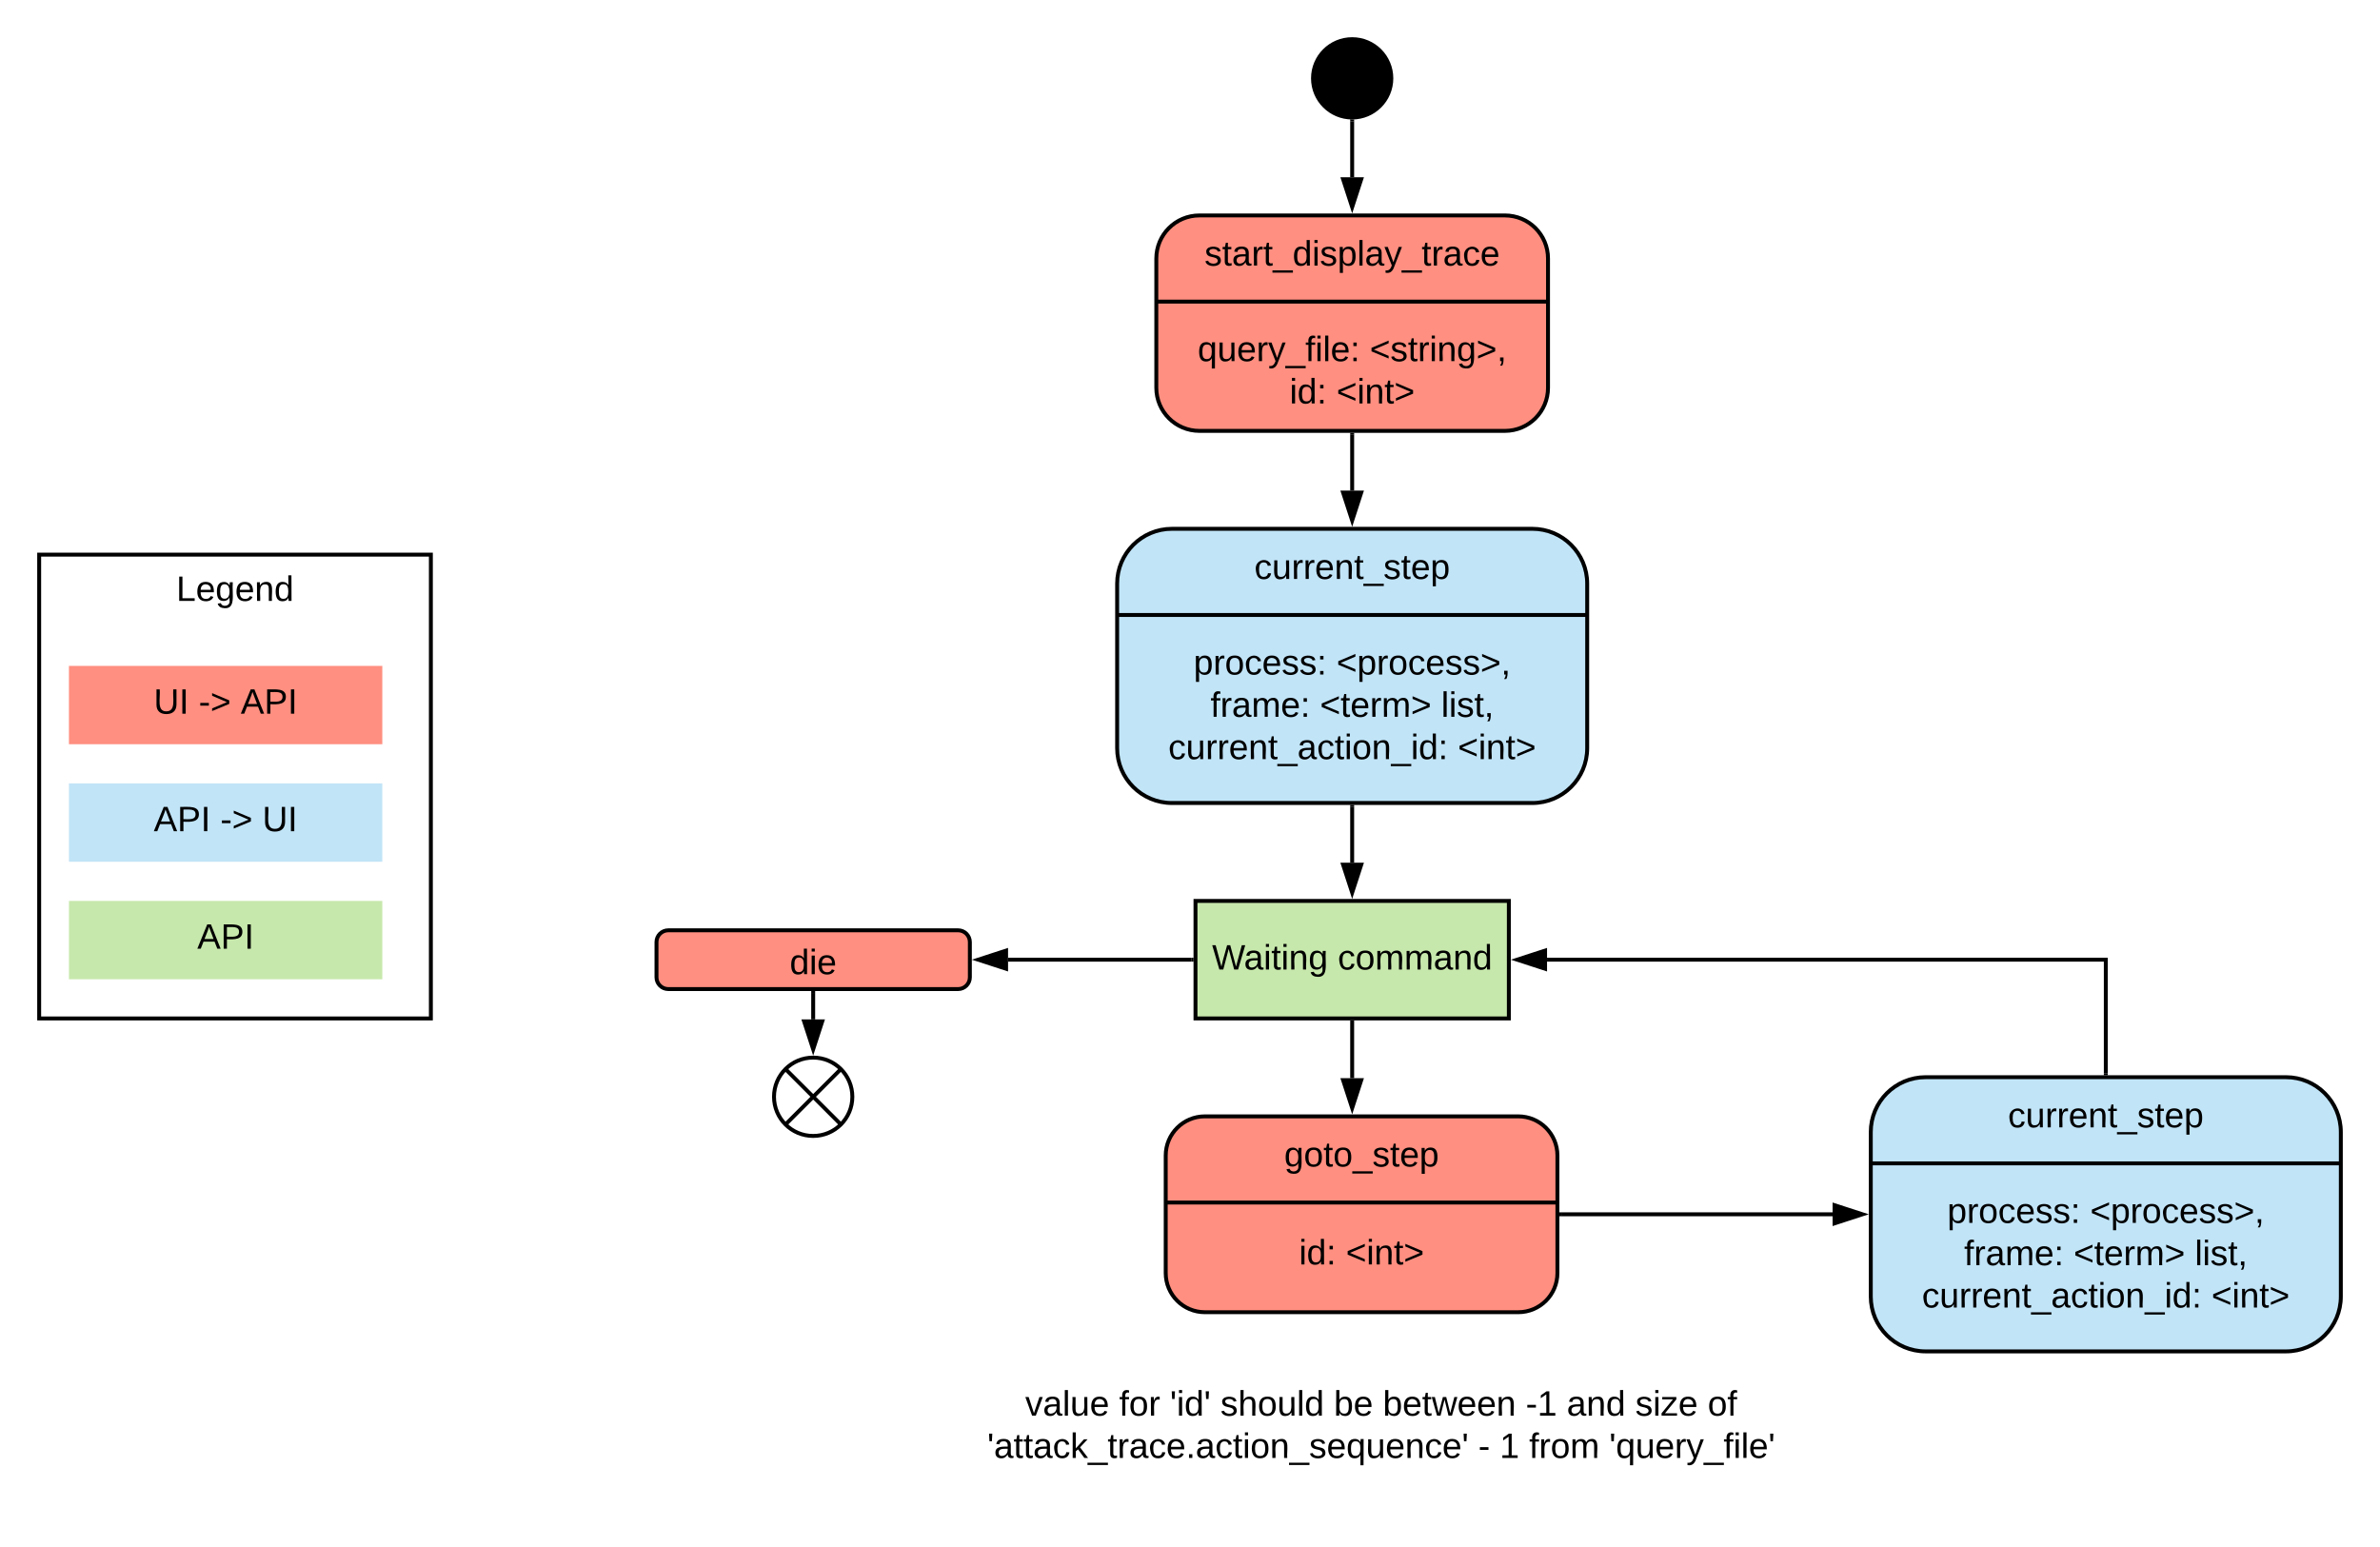 <svg xmlns="http://www.w3.org/2000/svg" xmlns:xlink="http://www.w3.org/1999/xlink" xmlns:lucid="lucid" width="1215.2" height="790"><g transform="translate(-44.8 -840)" lucid:page-tab-id="0_0"><path d="M0 0h1870.4v2582.4H0z" fill="#fff"/><path d="M540 1530h420v80H540z" fill="none"/><use xlink:href="#a" transform="matrix(1,0,0,1,540,1530) translate(28.275 32.8)"/><use xlink:href="#b" transform="matrix(1,0,0,1,540,1530) translate(76.225 32.8)"/><use xlink:href="#c" transform="matrix(1,0,0,1,540,1530) translate(102.175 32.8)"/><use xlink:href="#d" transform="matrix(1,0,0,1,540,1530) translate(127.925 32.8)"/><use xlink:href="#e" transform="matrix(1,0,0,1,540,1530) translate(185.875 32.8)"/><use xlink:href="#f" transform="matrix(1,0,0,1,540,1530) translate(210.875 32.8)"/><use xlink:href="#g" transform="matrix(1,0,0,1,540,1530) translate(283.825 32.8)"/><use xlink:href="#h" transform="matrix(1,0,0,1,540,1530) translate(304.775 32.8)"/><use xlink:href="#i" transform="matrix(1,0,0,1,540,1530) translate(339.775 32.8)"/><use xlink:href="#j" transform="matrix(1,0,0,1,540,1530) translate(376.725 32.8)"/><use xlink:href="#k" transform="matrix(1,0,0,1,540,1530) translate(8.9 54.4)"/><use xlink:href="#l" transform="matrix(1,0,0,1,540,1530) translate(259.6 54.4)"/><use xlink:href="#m" transform="matrix(1,0,0,1,540,1530) translate(270.55 54.4)"/><use xlink:href="#n" transform="matrix(1,0,0,1,540,1530) translate(285.55 54.4)"/><use xlink:href="#o" transform="matrix(1,0,0,1,540,1530) translate(326.45 54.4)"/><path d="M657.2 950c-12.15 0-22 9.85-22 22v66c0 12.15 9.85 22 22 22h156c12.15 0 22-9.85 22-22v-66c0-12.15-9.85-22-22-22z" stroke="#000" stroke-width="2" fill="#ff8f80"/><path d="M635.2 994h200" stroke="#000" stroke-width="2" fill="none"/><use xlink:href="#p" transform="matrix(1,0,0,1,675.2,950) translate(-15.4 25.6)"/><use xlink:href="#q" transform="matrix(1,0,0,1,655.2,1010) translate(1.125 14.4)"/><use xlink:href="#r" transform="matrix(1,0,0,1,655.2,1010) translate(88.975 14.4)"/><use xlink:href="#s" transform="matrix(1,0,0,1,655.2,1010) translate(48.05 36)"/><use xlink:href="#t" transform="matrix(1,0,0,1,655.2,1010) translate(72 36)"/><path d="M660 1410c-11.05 0-20 8.95-20 20v60c0 11.05 8.95 20 20 20h160c11.05 0 20-8.95 20-20v-60c0-11.05-8.95-20-20-20z" stroke="#000" stroke-width="2" fill="#ff8f80"/><path d="M640 1454h200" stroke="#000" stroke-width="2" fill="none"/><use xlink:href="#u" transform="matrix(1,0,0,1,680,1410) translate(20.5 25.6)"/><use xlink:href="#v" transform="matrix(1,0,0,1,660,1470) translate(48.05 15.6)"/><use xlink:href="#t" transform="matrix(1,0,0,1,660,1470) translate(72 15.6)"/><path d="M1028 1390c-15.46 0-28 12.54-28 28v84c0 15.46 12.54 28 28 28h184c15.46 0 28-12.54 28-28v-84c0-15.46-12.54-28-28-28z" stroke="#000" stroke-width="2" fill="#c1e4f7"/><path d="M1000 1434h240" stroke="#000" stroke-width="2" fill="none"/><use xlink:href="#w" transform="matrix(1,0,0,1,1048,1390) translate(22.05 25.6)"/><use xlink:href="#x" transform="matrix(1,0,0,1,1024,1450) translate(15.05 14.4)"/><use xlink:href="#y" transform="matrix(1,0,0,1,1024,1450) translate(88 14.4)"/><use xlink:href="#z" transform="matrix(1,0,0,1,1024,1450) translate(23.65 36)"/><use xlink:href="#A" transform="matrix(1,0,0,1,1024,1450) translate(79.55 36)"/><use xlink:href="#B" transform="matrix(1,0,0,1,1024,1450) translate(141.45 36)"/><use xlink:href="#C" transform="matrix(1,0,0,1,1024,1450) translate(2.125 57.6)"/><use xlink:href="#t" transform="matrix(1,0,0,1,1024,1450) translate(149.925 57.6)"/><path d="M842 1460h138.5" stroke="#000" stroke-width="2" fill="none"/><path d="M842.03 1461H841v-2h1.03z"/><path d="M995.76 1460l-14.26 4.64v-9.28z" stroke="#000" stroke-width="2"/><path d="M655.2 1300h160v60h-160z" stroke="#000" stroke-width="2" fill="#c7e8ac"/><use xlink:href="#D" transform="matrix(1,0,0,1,660.2,1305) translate(3.45 30.025)"/><use xlink:href="#E" transform="matrix(1,0,0,1,660.2,1305) translate(67.65 30.025)"/><path d="M735.2 1362v28.5" stroke="#000" stroke-width="2" fill="none"/><path d="M736.2 1362.03h-2V1361h2z"/><path d="M735.2 1405.76l-4.64-14.26h9.28z" stroke="#000" stroke-width="2"/><path d="M1120 1388v-58H834.7" stroke="#000" stroke-width="2" fill="none"/><path d="M1121 1389h-2v-1.03h2z"/><path d="M819.44 1330l14.26-4.64v9.28z" stroke="#000" stroke-width="2"/><path d="M386 1315c-3.3 0-6 2.7-6 6v18c0 3.3 2.7 6 6 6h148c3.3 0 6-2.7 6-6v-18c0-3.3-2.7-6-6-6z" stroke="#000" stroke-width="2" fill="#ff8f80"/><use xlink:href="#F" transform="matrix(1,0,0,1,388,1323) translate(60.025 14.4)"/><path d="M480 1400c0 11.05-8.95 20-20 20s-20-8.95-20-20 8.95-20 20-20 20 8.95 20 20z" stroke="#000" stroke-width="2" fill="#fff"/><path d="M445.86 1385.86l28.28 28.28m0-28.28l-28.28 28.28M653.2 1330h-93.7" stroke="#000" stroke-width="2" fill="none"/><path d="M654.2 1331h-1.03v-2h1.03z"/><path d="M544.24 1330l14.26-4.64v9.28z" stroke="#000" stroke-width="2"/><path d="M643.2 1110c-15.46 0-28 12.54-28 28v84c0 15.46 12.54 28 28 28h184c15.46 0 28-12.54 28-28v-84c0-15.46-12.54-28-28-28z" stroke="#000" stroke-width="2" fill="#c1e4f7"/><path d="M615.2 1154h240" stroke="#000" stroke-width="2" fill="none"/><g><use xlink:href="#w" transform="matrix(1,0,0,1,663.2,1110) translate(22.05 25.6)"/></g><g><use xlink:href="#x" transform="matrix(1,0,0,1,639.2,1170) translate(15.05 14.4)"/><use xlink:href="#y" transform="matrix(1,0,0,1,639.2,1170) translate(88 14.4)"/><use xlink:href="#z" transform="matrix(1,0,0,1,639.2,1170) translate(23.65 36)"/><use xlink:href="#A" transform="matrix(1,0,0,1,639.2,1170) translate(79.55 36)"/><use xlink:href="#B" transform="matrix(1,0,0,1,639.2,1170) translate(141.45 36)"/><use xlink:href="#C" transform="matrix(1,0,0,1,639.2,1170) translate(2.125 57.6)"/><use xlink:href="#t" transform="matrix(1,0,0,1,639.2,1170) translate(149.925 57.6)"/></g><path d="M755.2 880c0 11.05-8.95 20-20 20s-20-8.95-20-20 8.95-20 20-20 20 8.95 20 20z" stroke="#000" stroke-width="2"/><path d="M735.2 1252v28.5" stroke="#000" stroke-width="2" fill="none"/><path d="M736.2 1252.03h-2V1251h2z"/><path d="M735.2 1295.76l-4.64-14.26h9.28z" stroke="#000" stroke-width="2"/><path d="M80 1180h160v40H80z" fill="#ff8f80"/><g><use xlink:href="#G" transform="matrix(1,0,0,1,80,1180) translate(43.305 24.4)"/><use xlink:href="#H" transform="matrix(1,0,0,1,80,1180) translate(66.255 24.4)"/><use xlink:href="#I" transform="matrix(1,0,0,1,80,1180) translate(87.705 24.4)"/></g><path d="M80 1240h160v40H80z" fill="#c1e4f7"/><g><use xlink:href="#J" transform="matrix(1,0,0,1,80,1240) translate(43.305 24.4)"/><use xlink:href="#H" transform="matrix(1,0,0,1,80,1240) translate(77.305 24.4)"/><use xlink:href="#K" transform="matrix(1,0,0,1,80,1240) translate(98.755 24.4)"/></g><path d="M64.8 1123.2h200V1360h-200z" stroke="#000" stroke-width="2" fill-opacity="0"/><g><use xlink:href="#L" transform="matrix(1,0,0,1,72.8,1131.2) translate(62 15.6)"/></g><path d="M80 1300h160v40H80z" fill="#c7e8ac"/><g><use xlink:href="#M" transform="matrix(1,0,0,1,80,1300) translate(65.505 24.4)"/></g><path d="M735.2 1062v28.5" stroke="#000" stroke-width="2" fill="none"/><path d="M736.2 1062.03h-2V1061h2z"/><path d="M735.2 1105.76l-4.64-14.26h9.28z" stroke="#000" stroke-width="2"/><path d="M735.2 902v28.5" stroke="#000" stroke-width="2" fill="none"/><path d="M735.16 901l1.04-.03v1.06h-2v-1.15z"/><path d="M735.2 945.76l-4.64-14.26h9.28z" stroke="#000" stroke-width="2"/><path d="M460 1347v13.5" stroke="#000" stroke-width="2" fill="none"/><path d="M461 1347.03h-2V1346h2z"/><path d="M460 1375.76l-4.64-14.26h9.28z" stroke="#000" stroke-width="2"/><defs><path d="M108 0H70L1-190h34L89-25l56-165h34" id="N"/><path d="M141-36C126-15 110 5 73 4 37 3 15-17 15-53c-1-64 63-63 125-63 3-35-9-54-41-54-24 1-41 7-42 31l-33-3c5-37 33-52 76-52 45 0 72 20 72 64v82c-1 20 7 32 28 27v20c-31 9-61-2-59-35zM48-53c0 20 12 33 32 33 41-3 63-29 60-74-43 2-92-5-92 41" id="O"/><path d="M24 0v-261h32V0H24" id="P"/><path d="M84 4C-5 8 30-112 23-190h32v120c0 31 7 50 39 49 72-2 45-101 50-169h31l1 190h-30c-1-10 1-25-2-33-11 22-28 36-60 37" id="Q"/><path d="M100-194c63 0 86 42 84 106H49c0 40 14 67 53 68 26 1 43-12 49-29l28 8c-11 28-37 45-77 45C44 4 14-33 15-96c1-61 26-98 85-98zm52 81c6-60-76-77-97-28-3 7-6 17-6 28h103" id="R"/><g id="a"><use transform="matrix(0.05,0,0,0.05,0,0)" xlink:href="#N"/><use transform="matrix(0.05,0,0,0.05,9,0)" xlink:href="#O"/><use transform="matrix(0.05,0,0,0.05,19,0)" xlink:href="#P"/><use transform="matrix(0.05,0,0,0.05,22.95,0)" xlink:href="#Q"/><use transform="matrix(0.05,0,0,0.05,32.95,0)" xlink:href="#R"/></g><path d="M101-234c-31-9-42 10-38 44h38v23H63V0H32v-167H5v-23h27c-7-52 17-82 69-68v24" id="S"/><path d="M100-194c62-1 85 37 85 99 1 63-27 99-86 99S16-35 15-95c0-66 28-99 85-99zM99-20c44 1 53-31 53-75 0-43-8-75-51-75s-53 32-53 75 10 74 51 75" id="T"/><path d="M114-163C36-179 61-72 57 0H25l-1-190h30c1 12-1 29 2 39 6-27 23-49 58-41v29" id="U"/><g id="b"><use transform="matrix(0.05,0,0,0.05,0,0)" xlink:href="#S"/><use transform="matrix(0.05,0,0,0.05,5,0)" xlink:href="#T"/><use transform="matrix(0.05,0,0,0.05,15,0)" xlink:href="#U"/></g><path d="M47-170H22l-4-78h33" id="V"/><path d="M24-231v-30h32v30H24zM24 0v-190h32V0H24" id="W"/><path d="M85-194c31 0 48 13 60 33l-1-100h32l1 261h-30c-2-10 0-23-3-31C134-8 116 4 85 4 32 4 16-35 15-94c0-66 23-100 70-100zm9 24c-40 0-46 34-46 75 0 40 6 74 45 74 42 0 51-32 51-76 0-42-9-74-50-73" id="X"/><g id="c"><use transform="matrix(0.05,0,0,0.05,0,0)" xlink:href="#V"/><use transform="matrix(0.05,0,0,0.05,3.4,0)" xlink:href="#W"/><use transform="matrix(0.05,0,0,0.05,7.35,0)" xlink:href="#X"/><use transform="matrix(0.05,0,0,0.05,17.35,0)" xlink:href="#V"/></g><path d="M135-143c-3-34-86-38-87 0 15 53 115 12 119 90S17 21 10-45l28-5c4 36 97 45 98 0-10-56-113-15-118-90-4-57 82-63 122-42 12 7 21 19 24 35" id="Y"/><path d="M106-169C34-169 62-67 57 0H25v-261h32l-1 103c12-21 28-36 61-36 89 0 53 116 60 194h-32v-121c2-32-8-49-39-48" id="Z"/><g id="d"><use transform="matrix(0.05,0,0,0.05,0,0)" xlink:href="#Y"/><use transform="matrix(0.05,0,0,0.05,9,0)" xlink:href="#Z"/><use transform="matrix(0.05,0,0,0.05,19,0)" xlink:href="#T"/><use transform="matrix(0.05,0,0,0.05,29,0)" xlink:href="#Q"/><use transform="matrix(0.05,0,0,0.05,39,0)" xlink:href="#P"/><use transform="matrix(0.05,0,0,0.05,42.95,0)" xlink:href="#X"/></g><path d="M115-194c53 0 69 39 70 98 0 66-23 100-70 100C84 3 66-7 56-30L54 0H23l1-261h32v101c10-23 28-34 59-34zm-8 174c40 0 45-34 45-75 0-40-5-75-45-74-42 0-51 32-51 76 0 43 10 73 51 73" id="aa"/><g id="e"><use transform="matrix(0.05,0,0,0.05,0,0)" xlink:href="#aa"/><use transform="matrix(0.05,0,0,0.05,10,0)" xlink:href="#R"/></g><path d="M59-47c-2 24 18 29 38 22v24C64 9 27 4 27-40v-127H5v-23h24l9-43h21v43h35v23H59v120" id="ab"/><path d="M206 0h-36l-40-164L89 0H53L-1-190h32L70-26l43-164h34l41 164 42-164h31" id="ac"/><path d="M117-194c89-4 53 116 60 194h-32v-121c0-31-8-49-39-48C34-167 62-67 57 0H25l-1-190h30c1 10-1 24 2 32 11-22 29-35 61-36" id="ad"/><g id="f"><use transform="matrix(0.05,0,0,0.05,0,0)" xlink:href="#aa"/><use transform="matrix(0.05,0,0,0.05,10,0)" xlink:href="#R"/><use transform="matrix(0.05,0,0,0.05,20,0)" xlink:href="#ab"/><use transform="matrix(0.05,0,0,0.05,25,0)" xlink:href="#ac"/><use transform="matrix(0.05,0,0,0.05,37.95,0)" xlink:href="#R"/><use transform="matrix(0.05,0,0,0.05,47.95,0)" xlink:href="#R"/><use transform="matrix(0.05,0,0,0.05,57.95,0)" xlink:href="#ad"/></g><path d="M16-82v-28h88v28H16" id="ae"/><path d="M27 0v-27h64v-190l-56 39v-29l58-41h29v221h61V0H27" id="af"/><g id="g"><use transform="matrix(0.05,0,0,0.05,0,0)" xlink:href="#ae"/><use transform="matrix(0.05,0,0,0.05,5.95,0)" xlink:href="#af"/></g><g id="h"><use transform="matrix(0.05,0,0,0.05,0,0)" xlink:href="#O"/><use transform="matrix(0.05,0,0,0.05,10,0)" xlink:href="#ad"/><use transform="matrix(0.05,0,0,0.05,20,0)" xlink:href="#X"/></g><path d="M9 0v-24l116-142H16v-24h144v24L44-24h123V0H9" id="ag"/><g id="i"><use transform="matrix(0.05,0,0,0.05,0,0)" xlink:href="#Y"/><use transform="matrix(0.05,0,0,0.05,9,0)" xlink:href="#W"/><use transform="matrix(0.05,0,0,0.05,12.95,0)" xlink:href="#ag"/><use transform="matrix(0.05,0,0,0.05,21.95,0)" xlink:href="#R"/></g><g id="j"><use transform="matrix(0.05,0,0,0.05,0,0)" xlink:href="#T"/><use transform="matrix(0.05,0,0,0.05,10,0)" xlink:href="#S"/></g><path d="M96-169c-40 0-48 33-48 73s9 75 48 75c24 0 41-14 43-38l32 2c-6 37-31 61-74 61-59 0-76-41-82-99-10-93 101-131 147-64 4 7 5 14 7 22l-32 3c-4-21-16-35-41-35" id="ah"/><path d="M143 0L79-87 56-68V0H24v-261h32v163l83-92h37l-77 82L181 0h-38" id="ai"/><path d="M-5 72V49h209v23H-5" id="aj"/><path d="M33 0v-38h34V0H33" id="ak"/><path d="M145-31C134-9 116 4 85 4 32 4 16-35 15-94c0-59 17-99 70-100 32-1 48 14 60 33 0-11-1-24 2-32h30l-1 268h-32zM93-21c41 0 51-33 51-76s-8-73-50-73c-40 0-46 35-46 75s5 74 45 74" id="al"/><g id="k"><use transform="matrix(0.05,0,0,0.05,0,0)" xlink:href="#V"/><use transform="matrix(0.05,0,0,0.05,3.4,0)" xlink:href="#O"/><use transform="matrix(0.05,0,0,0.05,13.4,0)" xlink:href="#ab"/><use transform="matrix(0.05,0,0,0.05,18.4,0)" xlink:href="#ab"/><use transform="matrix(0.05,0,0,0.05,23.4,0)" xlink:href="#O"/><use transform="matrix(0.05,0,0,0.05,33.4,0)" xlink:href="#ah"/><use transform="matrix(0.05,0,0,0.05,42.4,0)" xlink:href="#ai"/><use transform="matrix(0.05,0,0,0.05,51.4,0)" xlink:href="#aj"/><use transform="matrix(0.05,0,0,0.05,61.4,0)" xlink:href="#ab"/><use transform="matrix(0.05,0,0,0.05,66.4,0)" xlink:href="#U"/><use transform="matrix(0.05,0,0,0.05,72.35,0)" xlink:href="#O"/><use transform="matrix(0.05,0,0,0.05,82.35,0)" xlink:href="#ah"/><use transform="matrix(0.05,0,0,0.05,91.35,0)" xlink:href="#R"/><use transform="matrix(0.05,0,0,0.05,101.35,0)" xlink:href="#ak"/><use transform="matrix(0.05,0,0,0.05,106.35,0)" xlink:href="#O"/><use transform="matrix(0.05,0,0,0.05,116.35,0)" xlink:href="#ah"/><use transform="matrix(0.05,0,0,0.05,125.35,0)" xlink:href="#ab"/><use transform="matrix(0.05,0,0,0.05,130.35,0)" xlink:href="#W"/><use transform="matrix(0.05,0,0,0.05,134.3,0)" xlink:href="#T"/><use transform="matrix(0.05,0,0,0.05,144.3,0)" xlink:href="#ad"/><use transform="matrix(0.05,0,0,0.05,154.3,0)" xlink:href="#aj"/><use transform="matrix(0.05,0,0,0.05,164.3,0)" xlink:href="#Y"/><use transform="matrix(0.05,0,0,0.05,173.3,0)" xlink:href="#R"/><use transform="matrix(0.05,0,0,0.05,183.3,0)" xlink:href="#al"/><use transform="matrix(0.05,0,0,0.05,193.3,0)" xlink:href="#Q"/><use transform="matrix(0.05,0,0,0.05,203.3,0)" xlink:href="#R"/><use transform="matrix(0.05,0,0,0.05,213.3,0)" xlink:href="#ad"/><use transform="matrix(0.05,0,0,0.05,223.3,0)" xlink:href="#ah"/><use transform="matrix(0.05,0,0,0.05,232.3,0)" xlink:href="#R"/><use transform="matrix(0.05,0,0,0.05,242.3,0)" xlink:href="#V"/></g><use transform="matrix(0.05,0,0,0.05,0,0)" xlink:href="#ae" id="l"/><use transform="matrix(0.05,0,0,0.05,0,0)" xlink:href="#af" id="m"/><path d="M210-169c-67 3-38 105-44 169h-31v-121c0-29-5-50-35-48C34-165 62-65 56 0H25l-1-190h30c1 10-1 24 2 32 10-44 99-50 107 0 11-21 27-35 58-36 85-2 47 119 55 194h-31v-121c0-29-5-49-35-48" id="am"/><g id="n"><use transform="matrix(0.05,0,0,0.05,0,0)" xlink:href="#S"/><use transform="matrix(0.05,0,0,0.05,5,0)" xlink:href="#U"/><use transform="matrix(0.05,0,0,0.05,10.95,0)" xlink:href="#T"/><use transform="matrix(0.05,0,0,0.05,20.95,0)" xlink:href="#am"/></g><path d="M179-190L93 31C79 59 56 82 12 73V49c39 6 53-20 64-50L1-190h34L92-34l54-156h33" id="an"/><g id="o"><use transform="matrix(0.05,0,0,0.05,0,0)" xlink:href="#V"/><use transform="matrix(0.05,0,0,0.05,3.4,0)" xlink:href="#al"/><use transform="matrix(0.05,0,0,0.05,13.4,0)" xlink:href="#Q"/><use transform="matrix(0.05,0,0,0.05,23.4,0)" xlink:href="#R"/><use transform="matrix(0.05,0,0,0.05,33.4,0)" xlink:href="#U"/><use transform="matrix(0.05,0,0,0.05,39.35,0)" xlink:href="#an"/><use transform="matrix(0.05,0,0,0.05,48.35,0)" xlink:href="#aj"/><use transform="matrix(0.05,0,0,0.05,58.35,0)" xlink:href="#S"/><use transform="matrix(0.05,0,0,0.05,63.35,0)" xlink:href="#W"/><use transform="matrix(0.05,0,0,0.05,67.3,0)" xlink:href="#P"/><use transform="matrix(0.05,0,0,0.05,71.25,0)" xlink:href="#R"/><use transform="matrix(0.05,0,0,0.05,81.25,0)" xlink:href="#V"/></g><path d="M115-194c55 1 70 41 70 98S169 2 115 4C84 4 66-9 55-30l1 105H24l-1-265h31l2 30c10-21 28-34 59-34zm-8 174c40 0 45-34 45-75s-6-73-45-74c-42 0-51 32-51 76 0 43 10 73 51 73" id="ao"/><g id="p"><use transform="matrix(0.05,0,0,0.05,0,0)" xlink:href="#Y"/><use transform="matrix(0.05,0,0,0.05,9,0)" xlink:href="#ab"/><use transform="matrix(0.05,0,0,0.05,14,0)" xlink:href="#O"/><use transform="matrix(0.05,0,0,0.05,24,0)" xlink:href="#U"/><use transform="matrix(0.05,0,0,0.05,29.95,0)" xlink:href="#ab"/><use transform="matrix(0.05,0,0,0.05,34.95,0)" xlink:href="#aj"/><use transform="matrix(0.05,0,0,0.05,44.95,0)" xlink:href="#X"/><use transform="matrix(0.05,0,0,0.05,54.95,0)" xlink:href="#W"/><use transform="matrix(0.05,0,0,0.05,58.9,0)" xlink:href="#Y"/><use transform="matrix(0.05,0,0,0.05,67.9,0)" xlink:href="#ao"/><use transform="matrix(0.05,0,0,0.05,77.9,0)" xlink:href="#P"/><use transform="matrix(0.05,0,0,0.05,81.85,0)" xlink:href="#O"/><use transform="matrix(0.05,0,0,0.05,91.85,0)" xlink:href="#an"/><use transform="matrix(0.05,0,0,0.05,100.85,0)" xlink:href="#aj"/><use transform="matrix(0.05,0,0,0.05,110.85,0)" xlink:href="#ab"/><use transform="matrix(0.05,0,0,0.05,115.85,0)" xlink:href="#U"/><use transform="matrix(0.05,0,0,0.05,121.8,0)" xlink:href="#O"/><use transform="matrix(0.05,0,0,0.05,131.8,0)" xlink:href="#ah"/><use transform="matrix(0.05,0,0,0.05,140.8,0)" xlink:href="#R"/></g><path d="M33-154v-36h34v36H33zM33 0v-36h34V0H33" id="ap"/><g id="q"><use transform="matrix(0.05,0,0,0.05,0,0)" xlink:href="#al"/><use transform="matrix(0.05,0,0,0.05,10,0)" xlink:href="#Q"/><use transform="matrix(0.05,0,0,0.05,20,0)" xlink:href="#R"/><use transform="matrix(0.05,0,0,0.05,30,0)" xlink:href="#U"/><use transform="matrix(0.05,0,0,0.05,35.95,0)" xlink:href="#an"/><use transform="matrix(0.05,0,0,0.05,44.95,0)" xlink:href="#aj"/><use transform="matrix(0.05,0,0,0.05,54.95,0)" xlink:href="#S"/><use transform="matrix(0.05,0,0,0.05,59.95,0)" xlink:href="#W"/><use transform="matrix(0.05,0,0,0.05,63.9,0)" xlink:href="#P"/><use transform="matrix(0.05,0,0,0.05,67.85,0)" xlink:href="#R"/><use transform="matrix(0.05,0,0,0.05,77.85,0)" xlink:href="#ap"/></g><path d="M18-100v-36l175-74v27L42-118l151 64v27" id="aq"/><path d="M177-190C167-65 218 103 67 71c-23-6-38-20-44-43l32-5c15 47 100 32 89-28v-30C133-14 115 1 83 1 29 1 15-40 15-95c0-56 16-97 71-98 29-1 48 16 59 35 1-10 0-23 2-32h30zM94-22c36 0 50-32 50-73 0-42-14-75-50-75-39 0-46 34-46 75s6 73 46 73" id="ar"/><path d="M18-27v-27l151-64-151-65v-27l175 74v36" id="as"/><path d="M68-38c1 34 0 65-14 84H32c9-13 17-26 17-46H33v-38h35" id="at"/><g id="r"><use transform="matrix(0.05,0,0,0.05,0,0)" xlink:href="#aq"/><use transform="matrix(0.05,0,0,0.05,10.5,0)" xlink:href="#Y"/><use transform="matrix(0.05,0,0,0.05,19.5,0)" xlink:href="#ab"/><use transform="matrix(0.05,0,0,0.05,24.5,0)" xlink:href="#U"/><use transform="matrix(0.05,0,0,0.05,30.45,0)" xlink:href="#W"/><use transform="matrix(0.05,0,0,0.05,34.4,0)" xlink:href="#ad"/><use transform="matrix(0.05,0,0,0.05,44.4,0)" xlink:href="#ar"/><use transform="matrix(0.05,0,0,0.05,54.4,0)" xlink:href="#as"/><use transform="matrix(0.05,0,0,0.05,64.9,0)" xlink:href="#at"/></g><g id="s"><use transform="matrix(0.05,0,0,0.05,0,0)" xlink:href="#W"/><use transform="matrix(0.05,0,0,0.05,3.95,0)" xlink:href="#X"/><use transform="matrix(0.05,0,0,0.05,13.95,0)" xlink:href="#ap"/></g><g id="t"><use transform="matrix(0.05,0,0,0.05,0,0)" xlink:href="#aq"/><use transform="matrix(0.05,0,0,0.05,10.5,0)" xlink:href="#W"/><use transform="matrix(0.05,0,0,0.05,14.45,0)" xlink:href="#ad"/><use transform="matrix(0.05,0,0,0.05,24.45,0)" xlink:href="#ab"/><use transform="matrix(0.05,0,0,0.05,29.45,0)" xlink:href="#as"/></g><g id="u"><use transform="matrix(0.05,0,0,0.05,0,0)" xlink:href="#ar"/><use transform="matrix(0.05,0,0,0.05,10,0)" xlink:href="#T"/><use transform="matrix(0.05,0,0,0.05,20,0)" xlink:href="#ab"/><use transform="matrix(0.05,0,0,0.05,25,0)" xlink:href="#T"/><use transform="matrix(0.05,0,0,0.05,35,0)" xlink:href="#aj"/><use transform="matrix(0.05,0,0,0.05,45,0)" xlink:href="#Y"/><use transform="matrix(0.05,0,0,0.05,54,0)" xlink:href="#ab"/><use transform="matrix(0.05,0,0,0.05,59,0)" xlink:href="#R"/><use transform="matrix(0.05,0,0,0.05,69,0)" xlink:href="#ao"/></g><g id="v"><use transform="matrix(0.05,0,0,0.05,0,0)" xlink:href="#W"/><use transform="matrix(0.05,0,0,0.05,3.95,0)" xlink:href="#X"/><use transform="matrix(0.05,0,0,0.05,13.95,0)" xlink:href="#ap"/></g><g id="w"><use transform="matrix(0.05,0,0,0.05,0,0)" xlink:href="#ah"/><use transform="matrix(0.05,0,0,0.05,9,0)" xlink:href="#Q"/><use transform="matrix(0.05,0,0,0.05,19,0)" xlink:href="#U"/><use transform="matrix(0.05,0,0,0.05,24.95,0)" xlink:href="#U"/><use transform="matrix(0.05,0,0,0.05,30.9,0)" xlink:href="#R"/><use transform="matrix(0.05,0,0,0.05,40.9,0)" xlink:href="#ad"/><use transform="matrix(0.05,0,0,0.05,50.9,0)" xlink:href="#ab"/><use transform="matrix(0.05,0,0,0.05,55.9,0)" xlink:href="#aj"/><use transform="matrix(0.05,0,0,0.05,65.9,0)" xlink:href="#Y"/><use transform="matrix(0.05,0,0,0.05,74.9,0)" xlink:href="#ab"/><use transform="matrix(0.05,0,0,0.05,79.9,0)" xlink:href="#R"/><use transform="matrix(0.05,0,0,0.05,89.9,0)" xlink:href="#ao"/></g><g id="x"><use transform="matrix(0.05,0,0,0.05,0,0)" xlink:href="#ao"/><use transform="matrix(0.05,0,0,0.05,10,0)" xlink:href="#U"/><use transform="matrix(0.05,0,0,0.05,15.95,0)" xlink:href="#T"/><use transform="matrix(0.05,0,0,0.05,25.95,0)" xlink:href="#ah"/><use transform="matrix(0.05,0,0,0.05,34.95,0)" xlink:href="#R"/><use transform="matrix(0.05,0,0,0.05,44.95,0)" xlink:href="#Y"/><use transform="matrix(0.05,0,0,0.05,53.95,0)" xlink:href="#Y"/><use transform="matrix(0.05,0,0,0.05,62.95,0)" xlink:href="#ap"/></g><g id="y"><use transform="matrix(0.05,0,0,0.05,0,0)" xlink:href="#aq"/><use transform="matrix(0.05,0,0,0.05,10.5,0)" xlink:href="#ao"/><use transform="matrix(0.05,0,0,0.05,20.5,0)" xlink:href="#U"/><use transform="matrix(0.05,0,0,0.05,26.45,0)" xlink:href="#T"/><use transform="matrix(0.05,0,0,0.05,36.45,0)" xlink:href="#ah"/><use transform="matrix(0.05,0,0,0.05,45.45,0)" xlink:href="#R"/><use transform="matrix(0.05,0,0,0.05,55.45,0)" xlink:href="#Y"/><use transform="matrix(0.05,0,0,0.05,64.45,0)" xlink:href="#Y"/><use transform="matrix(0.05,0,0,0.05,73.45,0)" xlink:href="#as"/><use transform="matrix(0.05,0,0,0.05,83.95,0)" xlink:href="#at"/></g><g id="z"><use transform="matrix(0.05,0,0,0.05,0,0)" xlink:href="#S"/><use transform="matrix(0.05,0,0,0.05,5,0)" xlink:href="#U"/><use transform="matrix(0.05,0,0,0.05,10.95,0)" xlink:href="#O"/><use transform="matrix(0.05,0,0,0.05,20.95,0)" xlink:href="#am"/><use transform="matrix(0.05,0,0,0.05,35.9,0)" xlink:href="#R"/><use transform="matrix(0.05,0,0,0.05,45.9,0)" xlink:href="#ap"/></g><g id="A"><use transform="matrix(0.05,0,0,0.05,0,0)" xlink:href="#aq"/><use transform="matrix(0.05,0,0,0.05,10.5,0)" xlink:href="#ab"/><use transform="matrix(0.05,0,0,0.05,15.5,0)" xlink:href="#R"/><use transform="matrix(0.05,0,0,0.05,25.5,0)" xlink:href="#U"/><use transform="matrix(0.05,0,0,0.05,31.45,0)" xlink:href="#am"/><use transform="matrix(0.05,0,0,0.05,46.4,0)" xlink:href="#as"/></g><g id="B"><use transform="matrix(0.05,0,0,0.05,0,0)" xlink:href="#P"/><use transform="matrix(0.05,0,0,0.05,3.95,0)" xlink:href="#W"/><use transform="matrix(0.05,0,0,0.05,7.9,0)" xlink:href="#Y"/><use transform="matrix(0.05,0,0,0.05,16.9,0)" xlink:href="#ab"/><use transform="matrix(0.05,0,0,0.05,21.9,0)" xlink:href="#at"/></g><g id="C"><use transform="matrix(0.05,0,0,0.05,0,0)" xlink:href="#ah"/><use transform="matrix(0.05,0,0,0.05,9,0)" xlink:href="#Q"/><use transform="matrix(0.05,0,0,0.05,19,0)" xlink:href="#U"/><use transform="matrix(0.05,0,0,0.05,24.95,0)" xlink:href="#U"/><use transform="matrix(0.05,0,0,0.05,30.9,0)" xlink:href="#R"/><use transform="matrix(0.05,0,0,0.05,40.9,0)" xlink:href="#ad"/><use transform="matrix(0.05,0,0,0.05,50.9,0)" xlink:href="#ab"/><use transform="matrix(0.05,0,0,0.05,55.9,0)" xlink:href="#aj"/><use transform="matrix(0.05,0,0,0.05,65.9,0)" xlink:href="#O"/><use transform="matrix(0.05,0,0,0.05,75.9,0)" xlink:href="#ah"/><use transform="matrix(0.05,0,0,0.05,84.9,0)" xlink:href="#ab"/><use transform="matrix(0.05,0,0,0.05,89.9,0)" xlink:href="#W"/><use transform="matrix(0.05,0,0,0.05,93.85,0)" xlink:href="#T"/><use transform="matrix(0.05,0,0,0.05,103.85,0)" xlink:href="#ad"/><use transform="matrix(0.05,0,0,0.05,113.85,0)" xlink:href="#aj"/><use transform="matrix(0.05,0,0,0.05,123.85,0)" xlink:href="#W"/><use transform="matrix(0.05,0,0,0.05,127.8,0)" xlink:href="#X"/><use transform="matrix(0.05,0,0,0.05,137.8,0)" xlink:href="#ap"/></g><path d="M266 0h-40l-56-210L115 0H75L2-248h35L96-30l15-64 43-154h32l59 218 59-218h35" id="au"/><g id="D"><use transform="matrix(0.05,0,0,0.05,0,0)" xlink:href="#au"/><use transform="matrix(0.05,0,0,0.05,16.3,0)" xlink:href="#O"/><use transform="matrix(0.05,0,0,0.05,26.3,0)" xlink:href="#W"/><use transform="matrix(0.05,0,0,0.05,30.25,0)" xlink:href="#ab"/><use transform="matrix(0.05,0,0,0.05,35.25,0)" xlink:href="#W"/><use transform="matrix(0.05,0,0,0.05,39.2,0)" xlink:href="#ad"/><use transform="matrix(0.05,0,0,0.05,49.2,0)" xlink:href="#ar"/></g><g id="E"><use transform="matrix(0.05,0,0,0.05,0,0)" xlink:href="#ah"/><use transform="matrix(0.05,0,0,0.05,9,0)" xlink:href="#T"/><use transform="matrix(0.05,0,0,0.05,19,0)" xlink:href="#am"/><use transform="matrix(0.05,0,0,0.05,33.95,0)" xlink:href="#am"/><use transform="matrix(0.05,0,0,0.05,48.9,0)" xlink:href="#O"/><use transform="matrix(0.05,0,0,0.05,58.9,0)" xlink:href="#ad"/><use transform="matrix(0.05,0,0,0.05,68.9,0)" xlink:href="#X"/></g><g id="F"><use transform="matrix(0.05,0,0,0.05,0,0)" xlink:href="#X"/><use transform="matrix(0.05,0,0,0.05,10,0)" xlink:href="#W"/><use transform="matrix(0.05,0,0,0.05,13.95,0)" xlink:href="#R"/></g><path d="M232-93c-1 65-40 97-104 97C67 4 28-28 28-90v-158h33c8 89-33 224 67 224 102 0 64-133 71-224h33v155" id="av"/><path d="M33 0v-248h34V0H33" id="aw"/><g id="G"><use transform="matrix(0.05,0,0,0.05,0,0)" xlink:href="#av"/><use transform="matrix(0.05,0,0,0.05,12.95,0)" xlink:href="#aw"/></g><g id="H"><use transform="matrix(0.05,0,0,0.05,0,0)" xlink:href="#ae"/><use transform="matrix(0.05,0,0,0.05,5.95,0)" xlink:href="#as"/></g><path d="M205 0l-28-72H64L36 0H1l101-248h38L239 0h-34zm-38-99l-47-123c-12 45-31 82-46 123h93" id="ax"/><path d="M30-248c87 1 191-15 191 75 0 78-77 80-158 76V0H30v-248zm33 125c57 0 124 11 124-50 0-59-68-47-124-48v98" id="ay"/><g id="I"><use transform="matrix(0.05,0,0,0.05,0,0)" xlink:href="#ax"/><use transform="matrix(0.05,0,0,0.05,12,0)" xlink:href="#ay"/><use transform="matrix(0.05,0,0,0.05,24,0)" xlink:href="#aw"/></g><g id="J"><use transform="matrix(0.05,0,0,0.05,0,0)" xlink:href="#ax"/><use transform="matrix(0.05,0,0,0.05,12,0)" xlink:href="#ay"/><use transform="matrix(0.05,0,0,0.05,24,0)" xlink:href="#aw"/></g><g id="K"><use transform="matrix(0.05,0,0,0.05,0,0)" xlink:href="#av"/><use transform="matrix(0.05,0,0,0.05,12.95,0)" xlink:href="#aw"/></g><path d="M30 0v-248h33v221h125V0H30" id="az"/><g id="L"><use transform="matrix(0.05,0,0,0.05,0,0)" xlink:href="#az"/><use transform="matrix(0.05,0,0,0.05,10,0)" xlink:href="#R"/><use transform="matrix(0.05,0,0,0.05,20,0)" xlink:href="#ar"/><use transform="matrix(0.05,0,0,0.05,30,0)" xlink:href="#R"/><use transform="matrix(0.05,0,0,0.05,40,0)" xlink:href="#ad"/><use transform="matrix(0.05,0,0,0.05,50,0)" xlink:href="#X"/></g><g id="M"><use transform="matrix(0.05,0,0,0.05,0,0)" xlink:href="#ax"/><use transform="matrix(0.05,0,0,0.05,12,0)" xlink:href="#ay"/><use transform="matrix(0.05,0,0,0.05,24,0)" xlink:href="#aw"/></g></defs></g></svg>